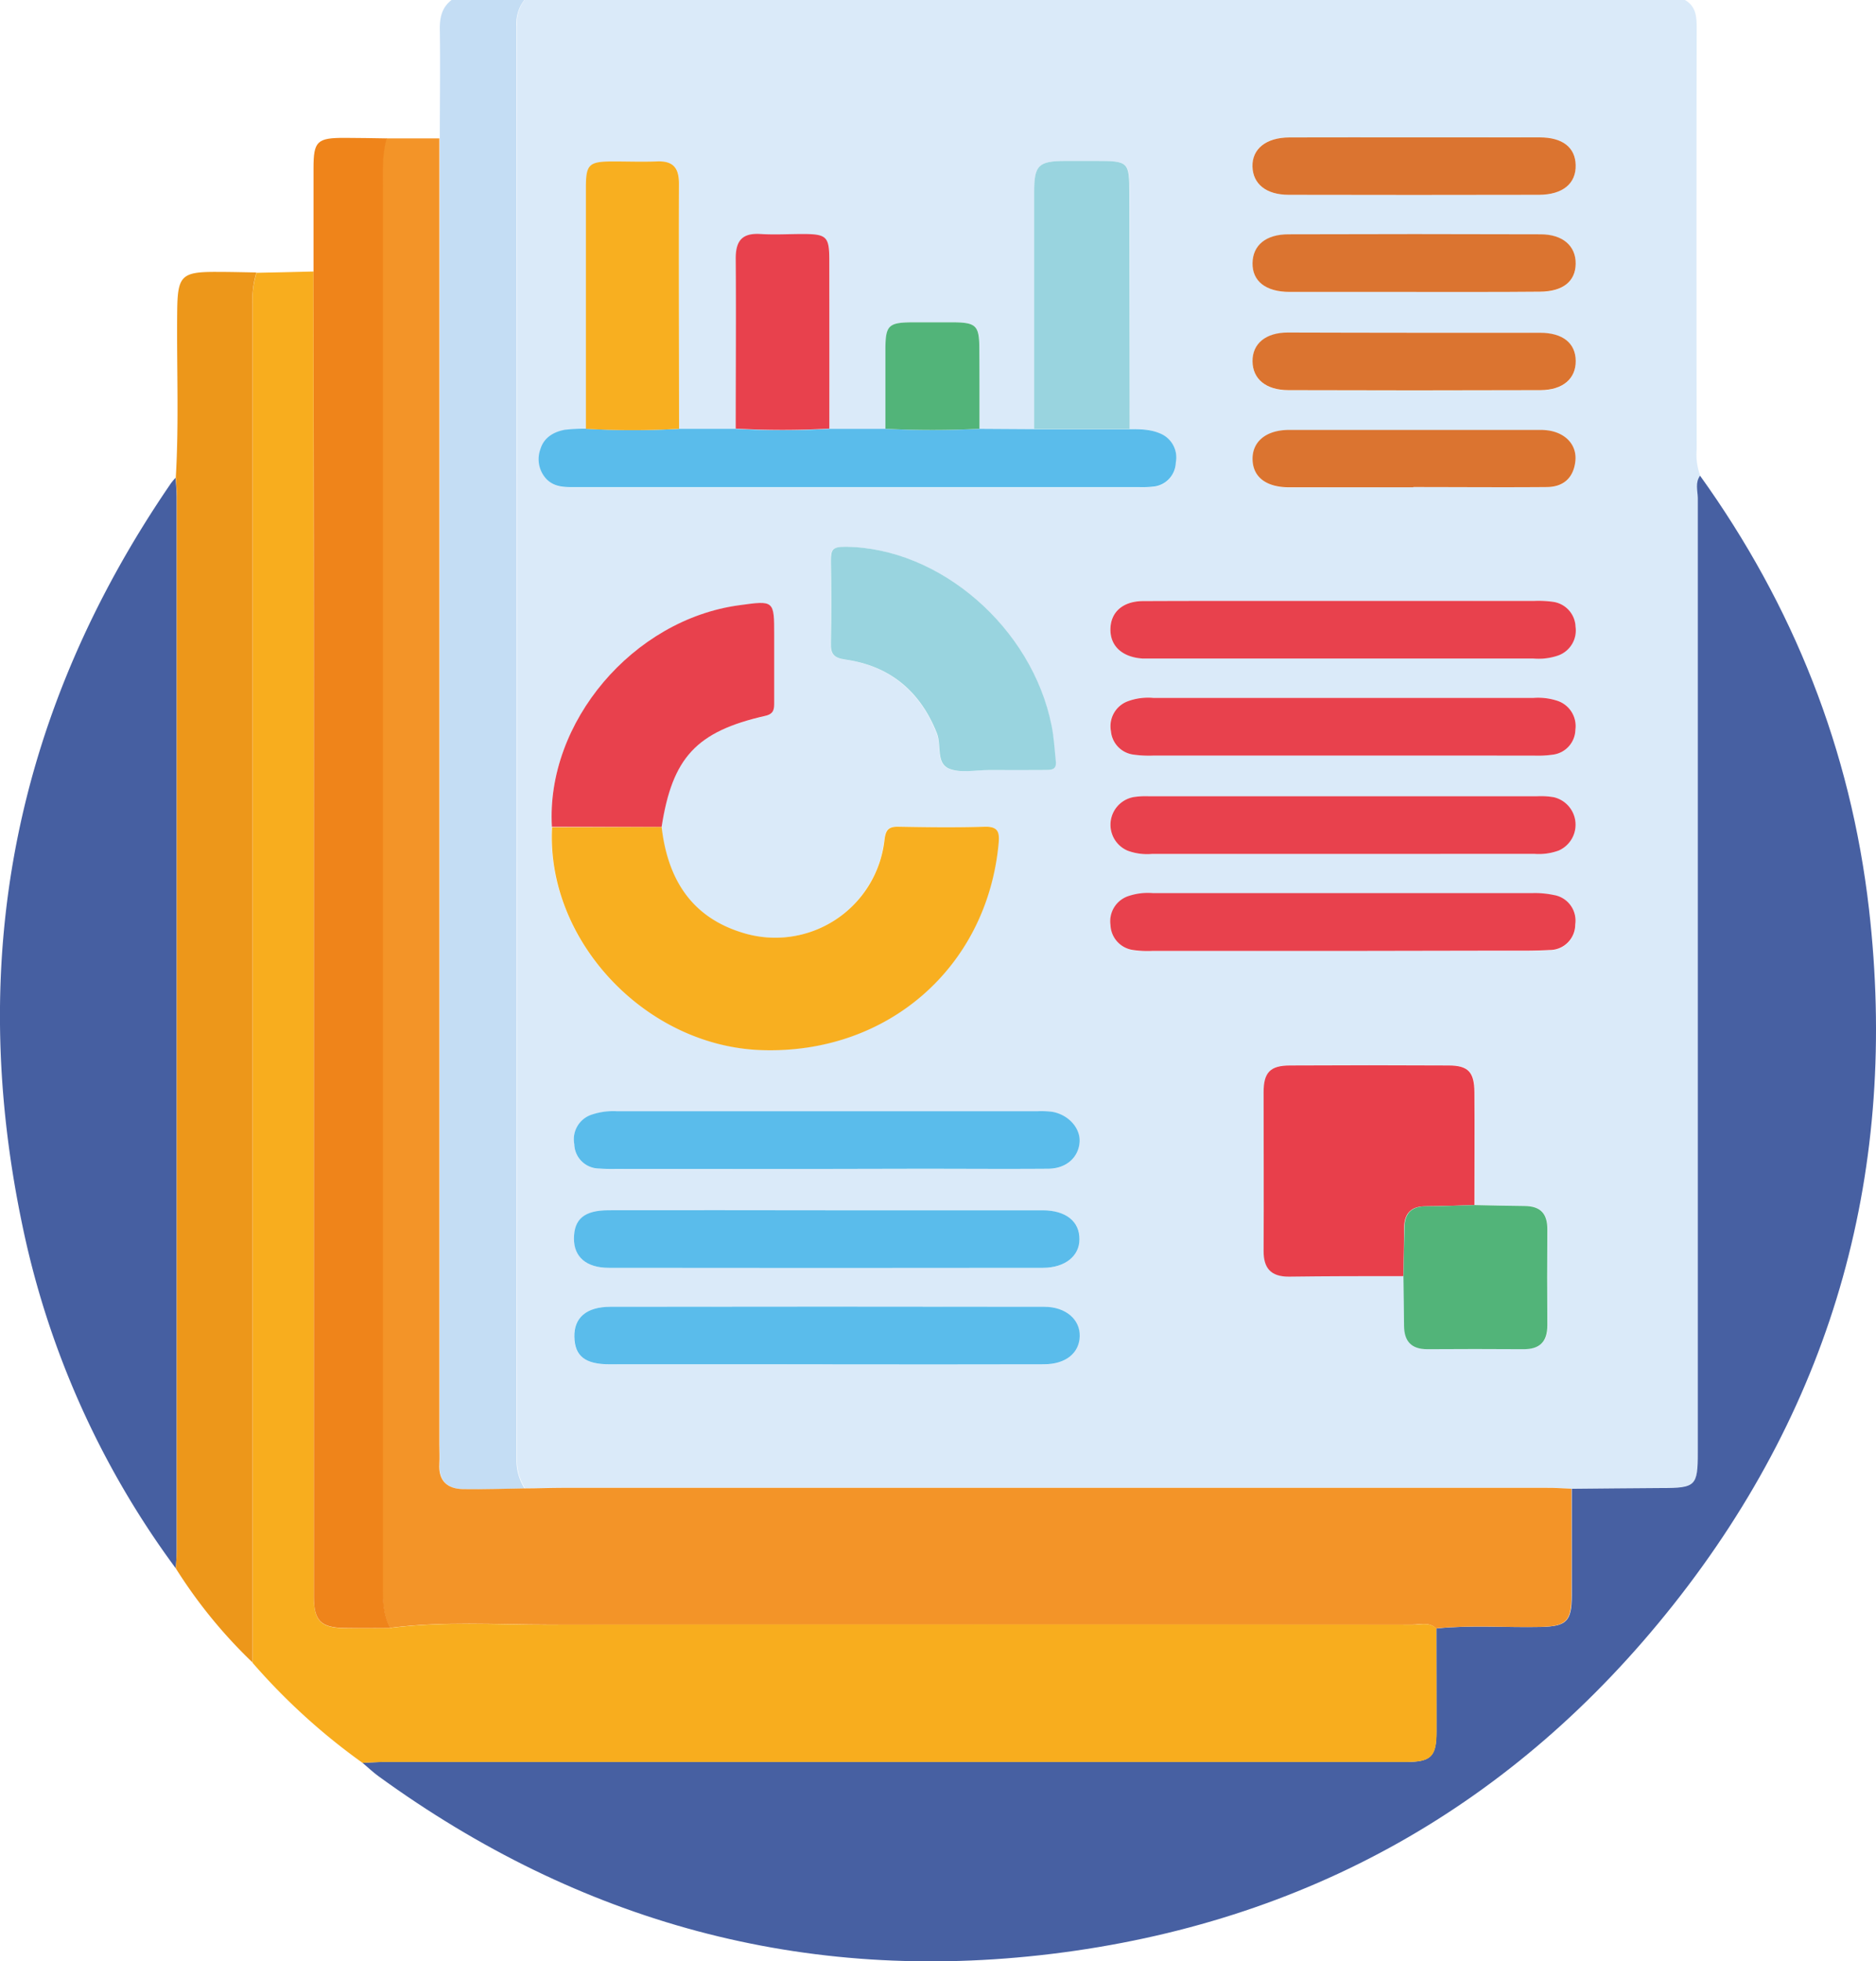 <svg xmlns="http://www.w3.org/2000/svg" viewBox="0 0 390.98 408.57"><defs><style>.cls-1{fill:#daeaf9;}.cls-2{fill:#c4ddf4;}.cls-3{fill:#4760a2;}.cls-4{fill:#f39428;}.cls-5{fill:#f8af20;}.cls-6{fill:#e83f4b;}.cls-7{fill:#5abceb;}.cls-8{fill:#99d4df;}.cls-9{fill:#e8414d;}.cls-10{fill:#52b479;}.cls-11{fill:#db7430;}.cls-12{fill:#f8ad1e;}.cls-13{fill:#465fa1;}.cls-14{fill:#ed971a;}.cls-15{fill:#ef841a;}</style></defs><g id="Capa_2" data-name="Capa 2"><g id="Capa_1-2" data-name="Capa 1"><path class="cls-1" d="M109.32,0H351.16c2.29,1.31,2.45,3.43,2.45,5.8q-.08,43.92,0,87.83a12.53,12.53,0,0,0,.74,5.46c-1,1.44-.51,3.08-.51,4.62q0,99.43,0,198.86c0,7-.43,7.35-7.53,7.39-6.25,0-12.49.11-18.73.16-1.72-.07-3.44-.21-5.16-.21q-102.51,0-205,0c-2.66,0-5.31.08-8,.12a11.09,11.09,0,0,1-1.68-6q.07-149.26,0-298.51A8.08,8.08,0,0,1,109.32,0ZM235.43,89.37l0-49c0-6.67-.16-6.82-7-6.82H222c-5.58,0-6.46.88-6.47,6.44q0,24.7,0,49.4l-11.4-.07c0-5.45,0-10.9,0-16.35,0-5.29-.58-5.82-6-5.83q-3.8,0-7.58,0c-5.44,0-6,.54-6,5.83,0,5.45,0,10.9,0,16.35l-11.68,0q0-17.52,0-35.05c0-4.87-.58-5.39-5.54-5.42-2.93,0-5.86.15-8.77,0-3.75-.24-5.24,1.28-5.2,5.08.13,11.82,0,23.64,0,35.45l-11.8,0c0-17-.08-34,0-51,0-3.44-1.27-4.87-4.68-4.71-3.06.14-6.12,0-9.18,0-4.92,0-5.53.61-5.54,5.46q0,25.12,0,50.24a37.12,37.12,0,0,0-4.36.23c-2.36.39-4.36,1.61-5.07,4a6.06,6.06,0,0,0,1.3,6.32c1.66,1.7,3.82,1.63,6,1.63H237.46a19.77,19.77,0,0,0,2.78-.1,5.19,5.19,0,0,0,4.81-5,5.41,5.41,0,0,0-3.36-6.12C239.69,89.33,237.55,89.42,235.43,89.37ZM307.36,251c0-7.83,0-15.67,0-23.5,0-4.22-1.3-5.56-5.4-5.58q-16.55-.09-33.07,0c-4.07,0-5.46,1.44-5.47,5.55-.05,11,0,22,0,33.06,0,3.63,1.52,5.42,5.24,5.38,8-.09,15.93-.08,23.9-.11.05,3.45.11,6.9.13,10.35,0,3.23,1.51,4.9,4.86,4.88q9.94-.07,19.9,0c3.46,0,5.14-1.48,5.11-5q-.09-10,0-19.9c0-3.29-1.49-4.91-4.8-4.93S310.8,251.1,307.36,251ZM115,172.28c-1.26,23.58,19.44,45.6,43.63,46.42,26.2.89,46.95-17.15,49.42-42.91.22-2.31.08-3.73-2.93-3.63-6,.22-12,.14-18,0-2.1,0-2.61.83-2.85,2.79a22.9,22.9,0,0,1-29.76,19.31c-10.71-3.38-15.46-11.42-16.68-22,2.24-14.44,7.24-19.86,21.57-23.07,1.87-.42,1.89-1.47,1.89-2.85,0-4.65,0-9.3,0-13.95,0-7.22,0-7.22-7.23-6.26C131.91,129.08,113.75,150.52,115,172.28Zm93.42-11.87c3.05,0,6.1,0,9.15,0,1.18,0,2.6.13,2.41-1.74-.25-2.5-.39-5-.88-7.47-4-20.47-23.29-37.15-43-37.29-2.74,0-3,.65-3,2.9.09,5.71.1,11.41,0,17.12-.05,2.24.53,3.12,3,3.47,9.31,1.33,15.63,6.6,19.1,15.38,1,2.47-.22,6.2,2.51,7.34,2.39,1,5.49.27,8.27.3Zm-36.15,91.71q-22.72,0-45.44,0c-5,0-7.19,1.85-7.19,5.93,0,3.8,2.58,6.05,7.27,6.06q45.26,0,90.49,0c4.56,0,7.54-2.47,7.59-5.93.05-3.73-2.83-6.05-7.68-6.05Q194.82,252.1,172.29,252.12Zm-.19,32.08q22.71,0,45.43,0c4.61,0,7.39-2.23,7.47-5.84s-2.9-6.13-7.38-6.13q-45.23-.08-90.47,0c-5,0-7.58,2.35-7.48,6.28s2.23,5.7,7.4,5.7Q149.59,284.24,172.1,284.2Zm.15-40.7h19.53c8.9,0,17.79,0,26.69,0,3.73,0,6.31-2.33,6.53-5.56.19-2.85-2.23-5.63-5.59-6.28a17.71,17.71,0,0,0-3.18-.14H128.58a14,14,0,0,0-5.1.66,5.4,5.4,0,0,0-3.79,6.21,5.2,5.2,0,0,0,5.15,5.07,35.78,35.78,0,0,0,3.59.08ZM280.13,125.18c-14,0-27.94,0-41.9,0-4.18,0-6.69,2.25-6.8,5.7-.13,3.63,2.44,6,6.75,6.27.67,0,1.33,0,2,0h79.41a12.5,12.5,0,0,0,5.11-.63,5.54,5.54,0,0,0,3.63-6,5.44,5.44,0,0,0-4.72-5.19,21.88,21.88,0,0,0-4-.18Q299.89,125.17,280.13,125.18Zm-.19,52.7h39.84a12,12,0,0,0,5.08-.7,5.88,5.88,0,0,0-1-11.09,15.7,15.7,0,0,0-3.57-.21H239.44a16.68,16.68,0,0,0-3.17.17A5.86,5.86,0,0,0,235,177.22a11.73,11.73,0,0,0,5.09.67Zm-.49-20.49h40.23a21.84,21.84,0,0,0,4-.2,5.35,5.35,0,0,0,4.68-5.18,5.55,5.55,0,0,0-3.64-6,12.9,12.9,0,0,0-5.09-.64H240.33a12.2,12.2,0,0,0-5.47.76,5.54,5.54,0,0,0-3.36,6.16,5.4,5.4,0,0,0,4.55,4.87,22.67,22.67,0,0,0,4.37.22Q259.94,157.41,279.45,157.39Zm.48,40.7H313c3.32,0,6.64.06,9.95-.13a5.32,5.32,0,0,0,5.39-5.33,5.4,5.4,0,0,0-4.48-6.13,19,19,0,0,0-4.33-.4q-39.64,0-79.27,0a12.76,12.76,0,0,0-5.1.64,5.52,5.52,0,0,0-3.68,6,5.45,5.45,0,0,0,4.66,5.21,21,21,0,0,0,4,.2Q260,198.11,279.93,198.09ZM294.66,60.81c8.76,0,17.52,0,26.28,0,4.81,0,7.41-2.13,7.45-5.83s-2.67-6.1-7.31-6.12q-26.28-.09-52.56,0c-4.67,0-7.42,2.34-7.48,6s2.78,6,7.74,6C277.41,60.83,286,60.81,294.66,60.81Zm-.06-32.19c-8.63,0-17.26,0-25.88,0-4.93,0-7.79,2.33-7.69,6.07s2.85,5.87,7.57,5.88q26.07.08,52.15,0c4.95,0,7.73-2.35,7.64-6.18-.08-3.68-2.71-5.76-7.51-5.78C312.12,28.59,303.36,28.62,294.6,28.62Zm.07,40.7c-8.75,0-17.51,0-26.27,0-4.62,0-7.41,2.35-7.36,6s2.79,6,7.48,6q26.28.07,52.55,0c4.67,0,7.36-2.4,7.33-6.09s-2.69-5.83-7.45-5.86C312.19,69.29,303.43,69.32,294.67,69.32Zm-.11,32.19v0c9.29,0,18.58,0,27.86,0,3.38,0,5.47-1.87,5.89-5.27.4-3.21-1.66-5.73-5.15-6.44a11.73,11.73,0,0,0-2.37-.19c-17.38,0-34.77,0-52.15,0-4.85,0-7.73,2.51-7.59,6.26.13,3.59,2.86,5.67,7.63,5.69C277.31,101.53,285.93,101.51,294.56,101.51Z"/><path class="cls-2" d="M91.66,28.83c0-7.64.12-15.28,0-22.93,0-2.4.5-4.4,2.45-5.9h15.16a8.08,8.08,0,0,0-1.63,5.55q.06,149.25,0,298.51a11.09,11.09,0,0,0,1.68,6c-4.25.06-8.5.22-12.74.15-3.34-.06-5.17-1.75-4.94-5.3.09-1.32,0-2.65,0-4Z"/><path class="cls-3" d="M354.31,99.09c19.45,27.08,31.4,57.14,35.21,90.28,6.17,53.81-7.14,102.44-40.75,144.88-33.12,41.82-76.6,66.31-129.65,72.77-51.52,6.27-98.27-6.55-140.22-37-1.18-.86-2.24-1.87-3.35-2.81,1.59-.06,3.18-.18,4.77-.18H293c5.22,0,6.36-1.12,6.37-6.25,0-7.18,0-14.37,0-21.55,7.24-.76,14.5-.16,21.76-.32,5.36-.13,6.44-1.14,6.45-6.58,0-7.4,0-14.8,0-22.2,6.24-.05,12.48-.13,18.73-.16,7.1,0,7.53-.43,7.53-7.39q0-99.43,0-198.86C353.8,102.17,353.27,100.53,354.31,99.09Z"/><path class="cls-4" d="M327.51,310.12c0,7.4.05,14.8,0,22.2,0,5.44-1.09,6.45-6.45,6.58-7.26.16-14.52-.44-21.77.32-1.45-1.41-3.28-.8-4.93-.8q-90,0-180.06,0c-11,0-22-.74-33,.69-1.5-2.76-1.6-5.73-1.6-8.81q.06-145.4,0-290.81c0-3.57-.2-7.16.79-10.66l11.08,0,0,272.07c0,1.33.08,2.66,0,4-.23,3.55,1.6,5.24,4.94,5.3,4.24.07,8.49-.09,12.74-.15,2.66,0,5.31-.12,8-.12q102.51,0,205,0C324.07,309.91,325.79,310.05,327.51,310.12Z"/><path class="cls-5" d="M137.89,172.24c1.22,10.63,6,18.67,16.68,22A22.9,22.9,0,0,0,184.33,175c.24-2,.75-2.82,2.85-2.79,6,.11,12,.19,18,0,3-.1,3.15,1.32,2.93,3.63-2.47,25.76-23.22,43.8-49.42,42.91-24.19-.82-44.89-22.84-43.63-46.42Z"/><path class="cls-6" d="M292.49,265.83c-8,0-15.93,0-23.9.11-3.72,0-5.26-1.75-5.24-5.38.06-11,0-22,0-33.06,0-4.11,1.4-5.54,5.47-5.55q16.53-.09,33.07,0c4.1,0,5.37,1.36,5.4,5.58.05,7.83,0,15.67,0,23.5-3.41.09-6.82.23-10.23.25-2.93,0-4.35,1.45-4.42,4.31Q292.59,260.72,292.49,265.83Z"/><path class="cls-7" d="M141.53,89.33l11.8,0a171.77,171.77,0,0,0,19.52,0l11.68,0a194.14,194.14,0,0,0,19.6,0l11.4.07,19.9,0c2.12,0,4.26,0,6.26.86a5.41,5.41,0,0,1,3.36,6.12,5.19,5.19,0,0,1-4.81,5,19.77,19.77,0,0,1-2.78.1H119.94c-2.14,0-4.3.07-6-1.63a6.06,6.06,0,0,1-1.3-6.32c.71-2.35,2.71-3.57,5.07-4a37.12,37.12,0,0,1,4.36-.23A170,170,0,0,0,141.53,89.33Z"/><path class="cls-8" d="M208.44,160.41h-2.39c-2.78,0-5.88.69-8.27-.3-2.73-1.14-1.54-4.87-2.51-7.34-3.47-8.78-9.79-14.05-19.1-15.38-2.49-.35-3.07-1.23-3-3.47.1-5.71.09-11.41,0-17.12,0-2.25.27-2.92,3-2.9,19.67.14,38.94,16.82,43,37.29.49,2.45.63,5,.88,7.47.19,1.87-1.23,1.73-2.41,1.74C214.54,160.43,211.49,160.41,208.44,160.41Z"/><path class="cls-9" d="M137.89,172.24l-22.87,0c-1.27-21.76,16.89-43.2,39.1-46.17,7.23-1,7.23-1,7.23,6.26,0,4.65,0,9.3,0,13.95,0,1.38,0,2.43-1.89,2.85C145.13,152.38,140.13,157.8,137.89,172.24Z"/><path class="cls-7" d="M172.29,252.12q22.52,0,45,0c4.85,0,7.73,2.32,7.68,6.05,0,3.46-3,5.92-7.59,5.93q-45.24.06-90.49,0c-4.69,0-7.27-2.26-7.27-6.06,0-4.08,2.14-5.92,7.19-5.93Q149.56,252.08,172.29,252.12Z"/><path class="cls-7" d="M172.1,284.2q-22.51,0-45,0c-5.17,0-7.3-1.7-7.4-5.7s2.5-6.27,7.48-6.28q45.24-.07,90.47,0c4.48,0,7.47,2.65,7.38,6.13s-2.86,5.84-7.47,5.84Q194.82,284.24,172.1,284.2Z"/><path class="cls-7" d="M172.25,243.5H128.43a35.78,35.78,0,0,1-3.59-.08,5.2,5.2,0,0,1-5.15-5.07,5.4,5.4,0,0,1,3.79-6.21,14,14,0,0,1,5.1-.66h87.65a17.71,17.71,0,0,1,3.18.14c3.36.65,5.78,3.43,5.59,6.28-.22,3.23-2.8,5.54-6.53,5.56-8.9.07-17.79,0-26.69,0Z"/><path class="cls-9" d="M280.13,125.18q19.75,0,39.51,0a21.88,21.88,0,0,1,4,.18,5.44,5.44,0,0,1,4.72,5.19,5.54,5.54,0,0,1-3.63,6,12.5,12.5,0,0,1-5.11.63H240.18c-.67,0-1.33,0-2,0-4.31-.26-6.88-2.64-6.75-6.27.11-3.45,2.62-5.68,6.8-5.7C252.19,125.15,266.16,125.18,280.13,125.18Z"/><path class="cls-9" d="M279.94,177.88H240.11a11.73,11.73,0,0,1-5.09-.67,5.86,5.86,0,0,1,1.25-11.17,16.68,16.68,0,0,1,3.17-.17H320.3a15.7,15.7,0,0,1,3.57.21,5.88,5.88,0,0,1,1,11.09,12,12,0,0,1-5.08.7Z"/><path class="cls-9" d="M279.45,157.39q-19.51,0-39,0a22.67,22.67,0,0,1-4.37-.22,5.4,5.4,0,0,1-4.55-4.87,5.54,5.54,0,0,1,3.36-6.16,12.2,12.2,0,0,1,5.47-.76H319.6a12.9,12.9,0,0,1,5.09.64,5.55,5.55,0,0,1,3.64,6,5.35,5.35,0,0,1-4.68,5.18,21.84,21.84,0,0,1-4,.2Z"/><path class="cls-9" d="M279.93,198.09q-19.92,0-39.83,0a21,21,0,0,1-4-.2,5.45,5.45,0,0,1-4.66-5.21,5.52,5.52,0,0,1,3.68-6,12.76,12.76,0,0,1,5.1-.64q39.63,0,79.27,0a19,19,0,0,1,4.33.4,5.4,5.4,0,0,1,4.48,6.13,5.32,5.32,0,0,1-5.39,5.33c-3.31.19-6.63.13-9.95.13Z"/><path class="cls-8" d="M235.43,89.37l-19.9,0q0-24.7,0-49.4c0-5.56.89-6.42,6.47-6.44h6.37c6.86,0,7,.15,7,6.82Z"/><path class="cls-5" d="M141.53,89.33a170,170,0,0,1-19.42,0q0-25.12,0-50.24c0-4.85.62-5.44,5.54-5.46,3.06,0,6.12.11,9.18,0,3.41-.16,4.7,1.27,4.68,4.71C141.45,55.3,141.52,72.32,141.53,89.33Z"/><path class="cls-10" d="M292.49,265.83q.11-5.11.22-10.24c.07-2.86,1.49-4.29,4.42-4.31,3.41,0,6.82-.16,10.23-.25,3.44.07,6.89.17,10.33.19s4.82,1.64,4.8,4.93q-.08,9.94,0,19.9c0,3.53-1.65,5.05-5.11,5q-10-.07-19.9,0c-3.35,0-4.83-1.65-4.86-4.88C292.6,272.73,292.54,269.28,292.49,265.83Z"/><path class="cls-9" d="M172.85,89.28a171.77,171.77,0,0,1-19.52,0c0-11.81.1-23.63,0-35.45,0-3.8,1.45-5.32,5.2-5.08,2.91.18,5.84,0,8.77,0,5,0,5.53.55,5.54,5.42Q172.86,71.77,172.85,89.28Z"/><path class="cls-11" d="M294.66,60.81c-8.62,0-17.25,0-25.88,0-5,0-7.8-2.26-7.74-6s2.81-6,7.48-6q26.28-.09,52.56,0c4.64,0,7.35,2.44,7.31,6.12s-2.64,5.8-7.45,5.83C312.18,60.84,303.42,60.81,294.66,60.81Z"/><path class="cls-11" d="M294.6,28.62c8.76,0,17.52,0,26.28,0,4.8,0,7.43,2.1,7.51,5.78.09,3.83-2.69,6.16-7.64,6.18q-26.07.06-52.15,0c-4.72,0-7.47-2.25-7.57-5.88s2.76-6.05,7.69-6.07C277.34,28.6,286,28.62,294.6,28.62Z"/><path class="cls-11" d="M294.67,69.32c8.76,0,17.52,0,26.28,0,4.76,0,7.42,2.17,7.45,5.86s-2.66,6.07-7.33,6.09q-26.26.09-52.55,0c-4.69,0-7.44-2.33-7.48-6s2.74-6,7.36-6C277.16,69.29,285.92,69.32,294.67,69.32Z"/><path class="cls-11" d="M294.56,101.51c-8.63,0-17.25,0-25.88,0-4.77,0-7.5-2.1-7.63-5.69-.14-3.75,2.74-6.25,7.59-6.26,17.38,0,34.77,0,52.15,0a11.73,11.73,0,0,1,2.37.19c3.49.71,5.55,3.23,5.15,6.44-.42,3.4-2.51,5.24-5.89,5.27-9.28.08-18.57,0-27.86,0Z"/><path class="cls-10" d="M204.13,89.32a194.14,194.14,0,0,1-19.6,0c0-5.45,0-10.9,0-16.35,0-5.29.57-5.82,6-5.83q3.78,0,7.58,0c5.43,0,6,.54,6,5.83C204.14,78.42,204.13,83.87,204.13,89.32Z"/><path class="cls-12" d="M81.36,339.13c11-1.43,22-.68,33-.69q90-.13,180.06,0c1.65,0,3.48-.61,4.93.8,0,7.18.06,14.37.05,21.55,0,5.13-1.15,6.25-6.37,6.25H80.32c-1.59,0-3.18.12-4.77.18a132.12,132.12,0,0,1-22.91-20.84q0-141.43,0-282.88a19.26,19.26,0,0,1,.82-6.67l11.88-.27q0,55.86.08,111.72,0,82.2,0,164.41c0,4.92,1.45,6.4,6.36,6.47C75,339.19,78.16,339.14,81.36,339.13Z"/><path class="cls-13" d="M36.64,326.71A182.37,182.37,0,0,1,4.61,255q-17.44-83.67,31-154.3a12.84,12.84,0,0,1,1-1.19c.07,1.32.21,2.65.21,4q0,109.65,0,219.31C36.85,324.07,36.71,325.39,36.64,326.71Z"/><path class="cls-14" d="M36.64,326.71c.07-1.32.21-2.64.21-4q0-109.65,0-219.31c0-1.32-.14-2.65-.21-4,.68-11.52.16-23,.29-34.57.08-7.37.84-8.21,8.18-8.19,2.78,0,5.56.07,8.34.12a19.26,19.26,0,0,0-.82,6.67q0,141.44,0,282.88A102.88,102.88,0,0,1,36.64,326.71Z"/><path class="cls-15" d="M81.36,339.13c-3.2,0-6.39.06-9.58,0-4.91-.07-6.36-1.55-6.36-6.47q0-82.21,0-164.41,0-55.86-.08-111.72c0-7.17,0-14.33,0-21.5,0-5.63.74-6.32,6.51-6.31,2.92,0,5.84.07,8.75.11-1,3.5-.79,7.09-.79,10.66q0,145.41,0,290.81C79.76,333.4,79.86,336.37,81.36,339.13Z"/></g></g></svg>